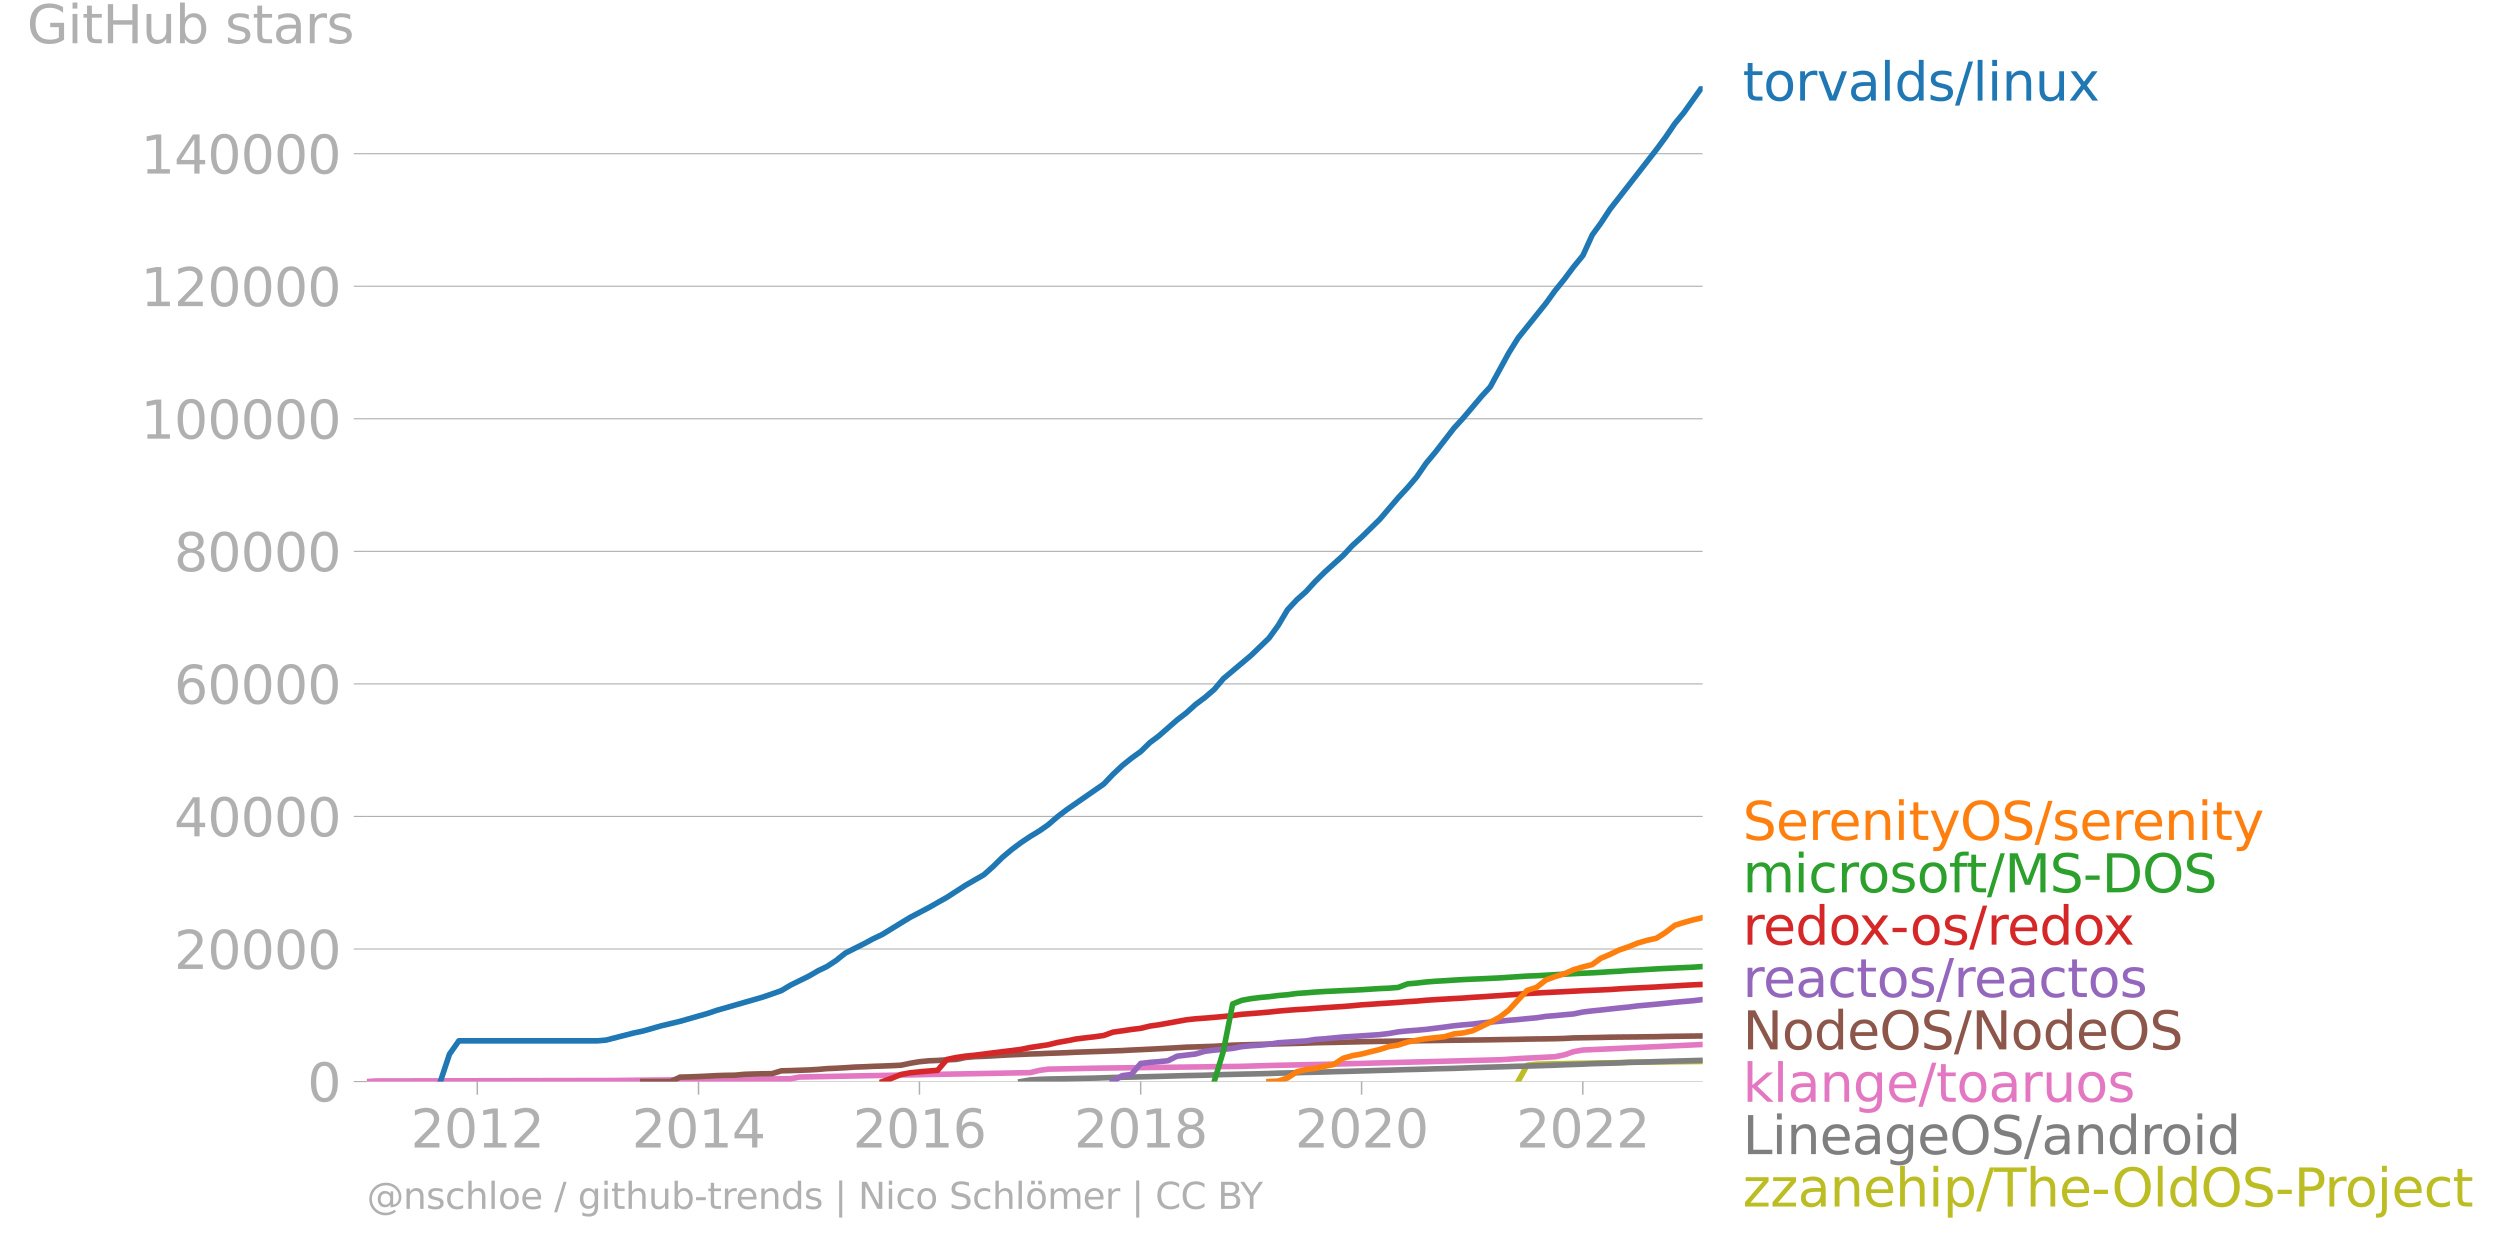 <svg xmlns="http://www.w3.org/2000/svg" xmlns:xlink="http://www.w3.org/1999/xlink" width="891.145" height="443.567" viewBox="0 0 668.359 332.675"><defs><style>*{stroke-linejoin:round;stroke-linecap:butt}</style></defs><g id="figure_1"><path id="patch_1" d="M0 332.675h668.359V0H0v332.675z" style="fill:none"/><g id="axes_1"><path id="patch_2" d="M98.073 289.148h357.12V23.036H98.073v266.112z" style="fill:none"/><g id="matplotlib.axis_1"><g id="xtick_1"><g id="line2d_1"><defs><path id="me11d223433" d="M0 0v3.5" style="stroke:#b0b0b0;stroke-width:.4"/></defs><use xlink:href="#me11d223433" x="127.604" y="289.148" style="fill:#b0b0b0;stroke:#b0b0b0;stroke-width:.4"/></g><g id="text_1" style="fill:#b0b0b0" transform="matrix(.14 0 0 -.14 109.789 306.786)"><defs><path id="DejaVuSans-32" d="M1228 531h2203V0H469v531q359 372 979 998 621 627 780 809 303 340 423 576 121 236 121 464 0 372-261 606-261 235-680 235-297 0-627-103-329-103-704-313v638q381 153 712 231 332 78 607 78 725 0 1156-363 431-362 431-968 0-288-108-546-107-257-392-607-78-91-497-524-418-433-1181-1211z" transform="scale(.016)"/><path id="DejaVuSans-30" d="M2034 4250q-487 0-733-480-245-479-245-1442 0-959 245-1439 246-480 733-480 491 0 736 480 246 480 246 1439 0 963-246 1442-245 480-736 480zm0 500q785 0 1199-621 414-620 414-1801 0-1178-414-1799Q2819-91 2034-91q-784 0-1198 620-414 621-414 1799 0 1181 414 1801 414 621 1198 621z" transform="scale(.016)"/><path id="DejaVuSans-31" d="M794 531h1031v3560L703 3866v575l1116 225h631V531h1031V0H794v531z" transform="scale(.016)"/></defs><use xlink:href="#DejaVuSans-32"/><use xlink:href="#DejaVuSans-30" x="63.623"/><use xlink:href="#DejaVuSans-31" x="127.246"/><use xlink:href="#DejaVuSans-32" x="190.869"/></g></g><g id="xtick_2"><use xlink:href="#me11d223433" id="line2d_2" x="186.746" y="289.148" style="fill:#b0b0b0;stroke:#b0b0b0;stroke-width:.4"/><g id="text_2" style="fill:#b0b0b0" transform="matrix(.14 0 0 -.14 168.931 306.786)"><defs><path id="DejaVuSans-34" d="M2419 4116 825 1625h1594v2491zm-166 550h794V1625h666v-525h-666V0h-628v1100H313v609l1940 2957z" transform="scale(.016)"/></defs><use xlink:href="#DejaVuSans-32"/><use xlink:href="#DejaVuSans-30" x="63.623"/><use xlink:href="#DejaVuSans-31" x="127.246"/><use xlink:href="#DejaVuSans-34" x="190.869"/></g></g><g id="xtick_3"><use xlink:href="#me11d223433" id="line2d_3" x="245.808" y="289.148" style="fill:#b0b0b0;stroke:#b0b0b0;stroke-width:.4"/><g id="text_3" style="fill:#b0b0b0" transform="matrix(.14 0 0 -.14 227.993 306.786)"><defs><path id="DejaVuSans-36" d="M2113 2584q-425 0-674-291-248-290-248-796 0-503 248-796 249-292 674-292t673 292q248 293 248 796 0 506-248 796-248 291-673 291zm1253 1979v-575q-238 112-480 171-242 60-480 60-625 0-955-422-329-422-376-1275 184 272 462 417 279 145 613 145 703 0 1111-427 408-426 408-1160 0-719-425-1154Q2819-91 2113-91q-810 0-1238 620-428 621-428 1799 0 1106 525 1764t1409 658q238 0 480-47t505-140z" transform="scale(.016)"/></defs><use xlink:href="#DejaVuSans-32"/><use xlink:href="#DejaVuSans-30" x="63.623"/><use xlink:href="#DejaVuSans-31" x="127.246"/><use xlink:href="#DejaVuSans-36" x="190.869"/></g></g><g id="xtick_4"><use xlink:href="#me11d223433" id="line2d_4" x="304.95" y="289.148" style="fill:#b0b0b0;stroke:#b0b0b0;stroke-width:.4"/><g id="text_4" style="fill:#b0b0b0" transform="matrix(.14 0 0 -.14 287.135 306.786)"><defs><path id="DejaVuSans-38" d="M2034 2216q-450 0-708-241-257-241-257-662 0-422 257-663 258-241 708-241t709 242q260 243 260 662 0 421-258 662-257 241-711 241zm-631 268q-406 100-633 378-226 279-226 679 0 559 398 884 399 325 1092 325 697 0 1094-325t397-884q0-400-227-679-226-278-629-378 456-106 710-416 255-309 255-755 0-679-414-1042Q2806-91 2034-91q-771 0-1186 362-414 363-414 1042 0 446 256 755 257 310 713 416zm-231 997q0-362 226-565 227-203 636-203 407 0 636 203 230 203 230 565 0 363-230 566-229 203-636 203-409 0-636-203-226-203-226-566z" transform="scale(.016)"/></defs><use xlink:href="#DejaVuSans-32"/><use xlink:href="#DejaVuSans-30" x="63.623"/><use xlink:href="#DejaVuSans-31" x="127.246"/><use xlink:href="#DejaVuSans-38" x="190.869"/></g></g><g id="xtick_5"><use xlink:href="#me11d223433" id="line2d_5" x="364.012" y="289.148" style="fill:#b0b0b0;stroke:#b0b0b0;stroke-width:.4"/><g id="text_5" style="fill:#b0b0b0" transform="matrix(.14 0 0 -.14 346.197 306.786)"><use xlink:href="#DejaVuSans-32"/><use xlink:href="#DejaVuSans-30" x="63.623"/><use xlink:href="#DejaVuSans-32" x="127.246"/><use xlink:href="#DejaVuSans-30" x="190.869"/></g></g><g id="xtick_6"><use xlink:href="#me11d223433" id="line2d_6" x="423.154" y="289.148" style="fill:#b0b0b0;stroke:#b0b0b0;stroke-width:.4"/><g id="text_6" style="fill:#b0b0b0" transform="matrix(.14 0 0 -.14 405.34 306.786)"><use xlink:href="#DejaVuSans-32"/><use xlink:href="#DejaVuSans-30" x="63.623"/><use xlink:href="#DejaVuSans-32" x="127.246"/><use xlink:href="#DejaVuSans-32" x="190.869"/></g></g></g><g id="matplotlib.axis_2"><g id="ytick_1"><path id="line2d_7" d="M98.073 289.148h357.12" clip-path="url(#p639dc8d93c)" style="fill:none;stroke:#b0b0b0;stroke-width:.3;stroke-linecap:square"/><g id="line2d_8"><defs><path id="m39afc1c823" d="M0 0h-3.5" style="stroke:#b0b0b0;stroke-width:.3"/></defs><use xlink:href="#m39afc1c823" x="98.073" y="289.148" style="fill:#b0b0b0;stroke:#b0b0b0;stroke-width:.3"/></g><use xlink:href="#DejaVuSans-30" id="text_7" style="fill:#b0b0b0" transform="matrix(.14 0 0 -.14 82.166 294.467)"/></g><g id="ytick_2"><path id="line2d_9" d="M98.073 253.71h357.12" clip-path="url(#p639dc8d93c)" style="fill:none;stroke:#b0b0b0;stroke-width:.3;stroke-linecap:square"/><use xlink:href="#m39afc1c823" id="line2d_10" x="98.073" y="253.71" style="fill:#b0b0b0;stroke:#b0b0b0;stroke-width:.3"/><g id="text_8" style="fill:#b0b0b0" transform="matrix(.14 0 0 -.14 46.536 259.03)"><use xlink:href="#DejaVuSans-32"/><use xlink:href="#DejaVuSans-30" x="63.623"/><use xlink:href="#DejaVuSans-30" x="127.246"/><use xlink:href="#DejaVuSans-30" x="190.869"/><use xlink:href="#DejaVuSans-30" x="254.492"/></g></g><g id="ytick_3"><path id="line2d_11" d="M98.073 218.273h357.12" clip-path="url(#p639dc8d93c)" style="fill:none;stroke:#b0b0b0;stroke-width:.3;stroke-linecap:square"/><use xlink:href="#m39afc1c823" id="line2d_12" x="98.073" y="218.273" style="fill:#b0b0b0;stroke:#b0b0b0;stroke-width:.3"/><g id="text_9" style="fill:#b0b0b0" transform="matrix(.14 0 0 -.14 46.536 223.592)"><use xlink:href="#DejaVuSans-34"/><use xlink:href="#DejaVuSans-30" x="63.623"/><use xlink:href="#DejaVuSans-30" x="127.246"/><use xlink:href="#DejaVuSans-30" x="190.869"/><use xlink:href="#DejaVuSans-30" x="254.492"/></g></g><g id="ytick_4"><path id="line2d_13" d="M98.073 182.836h357.12" clip-path="url(#p639dc8d93c)" style="fill:none;stroke:#b0b0b0;stroke-width:.3;stroke-linecap:square"/><use xlink:href="#m39afc1c823" id="line2d_14" x="98.073" y="182.836" style="fill:#b0b0b0;stroke:#b0b0b0;stroke-width:.3"/><g id="text_10" style="fill:#b0b0b0" transform="matrix(.14 0 0 -.14 46.536 188.154)"><use xlink:href="#DejaVuSans-36"/><use xlink:href="#DejaVuSans-30" x="63.623"/><use xlink:href="#DejaVuSans-30" x="127.246"/><use xlink:href="#DejaVuSans-30" x="190.869"/><use xlink:href="#DejaVuSans-30" x="254.492"/></g></g><g id="ytick_5"><path id="line2d_15" d="M98.073 147.398h357.12" clip-path="url(#p639dc8d93c)" style="fill:none;stroke:#b0b0b0;stroke-width:.3;stroke-linecap:square"/><use xlink:href="#m39afc1c823" id="line2d_16" x="98.073" y="147.398" style="fill:#b0b0b0;stroke:#b0b0b0;stroke-width:.3"/><g id="text_11" style="fill:#b0b0b0" transform="matrix(.14 0 0 -.14 46.536 152.717)"><use xlink:href="#DejaVuSans-38"/><use xlink:href="#DejaVuSans-30" x="63.623"/><use xlink:href="#DejaVuSans-30" x="127.246"/><use xlink:href="#DejaVuSans-30" x="190.869"/><use xlink:href="#DejaVuSans-30" x="254.492"/></g></g><g id="ytick_6"><path id="line2d_17" d="M98.073 111.96h357.12" clip-path="url(#p639dc8d93c)" style="fill:none;stroke:#b0b0b0;stroke-width:.3;stroke-linecap:square"/><use xlink:href="#m39afc1c823" id="line2d_18" x="98.073" y="111.961" style="fill:#b0b0b0;stroke:#b0b0b0;stroke-width:.3"/><g id="text_12" style="fill:#b0b0b0" transform="matrix(.14 0 0 -.14 37.628 117.28)"><use xlink:href="#DejaVuSans-31"/><use xlink:href="#DejaVuSans-30" x="63.623"/><use xlink:href="#DejaVuSans-30" x="127.246"/><use xlink:href="#DejaVuSans-30" x="190.869"/><use xlink:href="#DejaVuSans-30" x="254.492"/><use xlink:href="#DejaVuSans-30" x="318.115"/></g></g><g id="ytick_7"><path id="line2d_19" d="M98.073 76.523h357.12" clip-path="url(#p639dc8d93c)" style="fill:none;stroke:#b0b0b0;stroke-width:.3;stroke-linecap:square"/><use xlink:href="#m39afc1c823" id="line2d_20" x="98.073" y="76.523" style="fill:#b0b0b0;stroke:#b0b0b0;stroke-width:.3"/><g id="text_13" style="fill:#b0b0b0" transform="matrix(.14 0 0 -.14 37.628 81.842)"><use xlink:href="#DejaVuSans-31"/><use xlink:href="#DejaVuSans-32" x="63.623"/><use xlink:href="#DejaVuSans-30" x="127.246"/><use xlink:href="#DejaVuSans-30" x="190.869"/><use xlink:href="#DejaVuSans-30" x="254.492"/><use xlink:href="#DejaVuSans-30" x="318.115"/></g></g><g id="ytick_8"><path id="line2d_21" d="M98.073 41.086h357.12" clip-path="url(#p639dc8d93c)" style="fill:none;stroke:#b0b0b0;stroke-width:.3;stroke-linecap:square"/><use xlink:href="#m39afc1c823" id="line2d_22" x="98.073" y="41.086" style="fill:#b0b0b0;stroke:#b0b0b0;stroke-width:.3"/><g id="text_14" style="fill:#b0b0b0" transform="matrix(.14 0 0 -.14 37.628 46.405)"><use xlink:href="#DejaVuSans-31"/><use xlink:href="#DejaVuSans-34" x="63.623"/><use xlink:href="#DejaVuSans-30" x="127.246"/><use xlink:href="#DejaVuSans-30" x="190.869"/><use xlink:href="#DejaVuSans-30" x="254.492"/><use xlink:href="#DejaVuSans-30" x="318.115"/></g></g><g id="text_15" style="fill:#b0b0b0" transform="matrix(.14 0 0 -.14 7.2 11.563)"><defs><path id="DejaVuSans-47" d="M3809 666v1253H2778v519h1656V434q-365-259-806-392-440-133-940-133-1094 0-1712 639-617 640-617 1780 0 1144 617 1783 618 639 1712 639 456 0 867-113 411-112 758-331v-672q-350 297-744 447t-828 150q-857 0-1287-478-429-478-429-1425 0-944 429-1422 430-478 1287-478 334 0 596 58 263 58 472 180z" transform="scale(.016)"/><path id="DejaVuSans-69" d="M603 3500h575V0H603v3500zm0 1363h575v-729H603v729z" transform="scale(.016)"/><path id="DejaVuSans-74" d="M1172 4494v-994h1184v-447H1172V1153q0-428 117-550t477-122h590V0h-590q-666 0-919 248-253 249-253 905v1900H172v447h422v994h578z" transform="scale(.016)"/><path id="DejaVuSans-48" d="M628 4666h631V2753h2294v1913h631V0h-631v2222H1259V0H628v4666z" transform="scale(.016)"/><path id="DejaVuSans-75" d="M544 1381v2119h575V1403q0-497 193-746 194-248 582-248 465 0 735 297 271 297 271 810v1984h575V0h-575v538q-209-319-486-474-276-155-642-155-603 0-916 375-312 375-312 1097zm1447 2203z" transform="scale(.016)"/><path id="DejaVuSans-62" d="M3116 1747q0 634-261 995t-717 361q-457 0-718-361t-261-995q0-634 261-995t718-361q456 0 717 361t261 995zM1159 2969q182 312 458 463 277 152 661 152 638 0 1036-506 399-506 399-1331T3314 415Q2916-91 2278-91q-384 0-661 152-276 152-458 464V0H581v4863h578V2969z" transform="scale(.016)"/><path id="DejaVuSans-73" d="M2834 3397v-544q-243 125-506 187-262 63-544 63-428 0-642-131t-214-394q0-200 153-314t616-217l197-44q612-131 870-370t258-667q0-488-386-773Q2250-91 1575-91q-281 0-586 55T347 128v594q319-166 628-249 309-82 613-82 406 0 624 139 219 139 219 392 0 234-158 359-157 125-692 241l-200 47q-534 112-772 345-237 233-237 639 0 494 350 762 350 269 994 269 318 0 599-47 282-46 519-140z" transform="scale(.016)"/><path id="DejaVuSans-61" d="M2194 1759q-697 0-966-159t-269-544q0-306 202-486 202-179 548-179 479 0 768 339t289 901v128h-572zm1147 238V0h-575v531q-197-318-491-470T1556-91q-537 0-855 302-317 302-317 808 0 590 395 890 396 300 1180 300h807v57q0 397-261 614t-733 217q-300 0-585-72-284-72-546-216v532q315 122 612 182 297 61 578 61 760 0 1135-394 375-393 375-1193z" transform="scale(.016)"/><path id="DejaVuSans-72" d="M2631 2963q-97 56-211 82-114 27-251 27-488 0-749-317t-261-911V0H581v3500h578v-544q182 319 472 473 291 155 707 155 59 0 131-8 72-7 159-23l3-590z" transform="scale(.016)"/></defs><use xlink:href="#DejaVuSans-47"/><use xlink:href="#DejaVuSans-69" x="77.49"/><use xlink:href="#DejaVuSans-74" x="105.273"/><use xlink:href="#DejaVuSans-48" x="144.482"/><use xlink:href="#DejaVuSans-75" x="219.678"/><use xlink:href="#DejaVuSans-62" x="283.057"/><use xlink:href="#DejaVuSans-20" x="346.533"/><use xlink:href="#DejaVuSans-73" x="378.32"/><use xlink:href="#DejaVuSans-74" x="430.42"/><use xlink:href="#DejaVuSans-61" x="469.629"/><use xlink:href="#DejaVuSans-72" x="530.908"/><use xlink:href="#DejaVuSans-73" x="572.021"/></g></g><path id="line2d_23" d="m405.84 289.148 2.428-4.36 2.508-.279 2.508-.06 2.427-.064 2.508-.025 2.427-.065 2.508-.038 2.508-.044 2.266-.051 2.508-.029 2.427-.042 2.508-.094 2.427-.039 2.508-.025 2.508-.03 2.428-.02 2.508-.028 2.427-.026 2.508-.034 2.508-.021" clip-path="url(#p639dc8d93c)" style="fill:none;stroke:#bcbd22;stroke-width:1.5;stroke-linecap:square"/><path id="line2d_24" d="m272.911 289.148 2.509-.43 2.508-.164 2.265-.081 2.508-.041 2.427-.048 2.508-.057 2.428-.047 2.508-.05 2.508-.089 2.427-.08 2.508-.061 2.427-.048 2.508-.06 2.508-.062 2.266-.064 2.508-.07 2.427-.076 2.508-.067 2.427-.046 2.508-.053 2.509-.09 2.427-.085 2.508-.055 2.427-.062 2.508-.048 2.508-.057 2.266-.064 2.508-.092 2.427-.055 2.508-.062 2.427-.076 2.508-.057 2.508-.062 2.427-.078 2.509-.063 2.427-.066 2.508-.074 2.508-.066 2.346-.074 2.508-.062 2.427-.084 2.509-.076 2.427-.057 2.508-.069 2.508-.085 2.427-.056 2.508-.06 2.427-.086 2.509-.099 2.508-.076 2.265-.07 2.508-.068 2.427-.075 2.508-.09 2.428-.05 2.508-.069 2.508-.081 2.427-.085 2.508-.105 2.427-.087 2.508-.09 2.508-.114 2.266-.067 2.508-.07 2.427-.095 2.508-.113 2.427-.053 2.508-.068 2.508-.097 2.428-.064 2.508-.08 2.427-.056 2.508-.071 2.508-.067" clip-path="url(#p639dc8d93c)" style="fill:none;stroke:#7f7f7f;stroke-width:1.5;stroke-linecap:square"/><path id="line2d_25" d="m98.073 289.148 2.508-.156 63.916-.13 27.023-.285 19.822-.188 2.427-.453 36.893-.72 17.314-.313 7.444-.145 2.508-.603 2.265-.32 12.379-.26 39.401-.495 7.282-.229 17.313-.37 44.337-1.16 4.935-.314 9.87-.497 2.509-.51 2.427-.834 2.508-.447 32.04-1.487h0" clip-path="url(#p639dc8d93c)" style="fill:none;stroke:#e377c2;stroke-width:1.5;stroke-linecap:square"/><g id="text_16" style="fill:#1f77b4" transform="matrix(.14 0 0 -.14 465.907 26.899)"><defs><path id="DejaVuSans-6f" d="M1959 3097q-462 0-731-361t-269-989q0-628 267-989 268-361 733-361 460 0 728 362 269 363 269 988 0 622-269 986-268 364-728 364zm0 487q750 0 1178-488 429-487 429-1349 0-859-429-1349Q2709-91 1959-91q-753 0-1180 489-426 490-426 1349 0 862 426 1349 427 488 1180 488z" transform="scale(.016)"/><path id="DejaVuSans-76" d="M191 3500h609L1894 563l1094 2937h609L2284 0h-781L191 3500z" transform="scale(.016)"/><path id="DejaVuSans-6c" d="M603 4863h575V0H603v4863z" transform="scale(.016)"/><path id="DejaVuSans-64" d="M2906 2969v1894h575V0h-575v525q-181-312-458-464-276-152-664-152-634 0-1033 506-398 507-398 1332t398 1331q399 506 1033 506 388 0 664-152 277-151 458-463zM947 1747q0-634 261-995t717-361q456 0 718 361 263 361 263 995t-263 995q-262 361-718 361t-717-361q-261-361-261-995z" transform="scale(.016)"/><path id="DejaVuSans-2f" d="M1625 4666h531L531-594H0l1625 5260z" transform="scale(.016)"/><path id="DejaVuSans-6e" d="M3513 2113V0h-575v2094q0 497-194 743-194 247-581 247-466 0-735-297-269-296-269-809V0H581v3500h578v-544q207 316 486 472 280 156 646 156 603 0 912-373 310-373 310-1098z" transform="scale(.016)"/><path id="DejaVuSans-78" d="M3513 3500 2247 1797 3578 0h-678L1881 1375 863 0H184l1360 1831L300 3500h678l928-1247 928 1247h679z" transform="scale(.016)"/></defs><use xlink:href="#DejaVuSans-74"/><use xlink:href="#DejaVuSans-6f" x="39.209"/><use xlink:href="#DejaVuSans-72" x="100.391"/><use xlink:href="#DejaVuSans-76" x="141.504"/><use xlink:href="#DejaVuSans-61" x="200.684"/><use xlink:href="#DejaVuSans-6c" x="261.963"/><use xlink:href="#DejaVuSans-64" x="289.746"/><use xlink:href="#DejaVuSans-73" x="353.223"/><use xlink:href="#DejaVuSans-2f" x="405.322"/><use xlink:href="#DejaVuSans-6c" x="439.014"/><use xlink:href="#DejaVuSans-69" x="466.797"/><use xlink:href="#DejaVuSans-6e" x="494.58"/><use xlink:href="#DejaVuSans-75" x="557.959"/><use xlink:href="#DejaVuSans-78" x="621.338"/></g><g id="text_17" style="fill:#ff7f0e" transform="matrix(.14 0 0 -.14 465.907 224.558)"><defs><path id="DejaVuSans-53" d="M3425 4513v-616q-359 172-678 256-319 85-616 85-515 0-795-200t-280-569q0-310 186-468 186-157 705-254l381-78q706-135 1042-474t336-907q0-679-455-1029Q2797-91 1919-91q-331 0-705 75-373 75-773 222v650q384-215 753-325 369-109 725-109 540 0 834 212 294 213 294 607 0 343-211 537t-692 291l-385 75q-706 140-1022 440-315 300-315 835 0 619 436 975t1201 356q329 0 669-60 341-59 697-177z" transform="scale(.016)"/><path id="DejaVuSans-65" d="M3597 1894v-281H953q38-594 358-905t892-311q331 0 642 81t618 244V178Q3153 47 2828-22t-659-69q-838 0-1327 487-489 488-489 1320 0 859 464 1363 464 505 1252 505 706 0 1117-455 411-454 411-1235zm-575 169q-6 471-264 752-258 282-683 282-481 0-770-272t-333-766l2050 4z" transform="scale(.016)"/><path id="DejaVuSans-79" d="M2059-325q-243-625-475-815-231-191-618-191H506v481h338q237 0 368 113 132 112 291 531l103 262L191 3500h609L1894 763l1094 2737h609L2059-325z" transform="scale(.016)"/><path id="DejaVuSans-4f" d="M2522 4238q-688 0-1093-513-404-512-404-1397 0-881 404-1394 405-512 1093-512 687 0 1089 512 402 513 402 1394 0 885-402 1397-402 513-1089 513zm0 512q981 0 1568-658 588-658 588-1764 0-1103-588-1761Q3503-91 2522-91q-984 0-1574 656-589 657-589 1763t589 1764q590 658 1574 658z" transform="scale(.016)"/></defs><use xlink:href="#DejaVuSans-53"/><use xlink:href="#DejaVuSans-65" x="63.477"/><use xlink:href="#DejaVuSans-72" x="125"/><use xlink:href="#DejaVuSans-65" x="163.863"/><use xlink:href="#DejaVuSans-6e" x="225.387"/><use xlink:href="#DejaVuSans-69" x="288.766"/><use xlink:href="#DejaVuSans-74" x="316.549"/><use xlink:href="#DejaVuSans-79" x="355.758"/><use xlink:href="#DejaVuSans-4f" x="414.938"/><use xlink:href="#DejaVuSans-53" x="493.648"/><use xlink:href="#DejaVuSans-2f" x="557.125"/><use xlink:href="#DejaVuSans-73" x="590.816"/><use xlink:href="#DejaVuSans-65" x="642.916"/><use xlink:href="#DejaVuSans-72" x="704.439"/><use xlink:href="#DejaVuSans-65" x="743.303"/><use xlink:href="#DejaVuSans-6e" x="804.826"/><use xlink:href="#DejaVuSans-69" x="868.205"/><use xlink:href="#DejaVuSans-74" x="895.988"/><use xlink:href="#DejaVuSans-79" x="935.197"/></g><g id="text_18" style="fill:#2ca02c" transform="matrix(.14 0 0 -.14 465.907 238.558)"><defs><path id="DejaVuSans-6d" d="M3328 2828q216 388 516 572t706 184q547 0 844-383 297-382 297-1088V0h-578v2094q0 503-179 746-178 244-543 244-447 0-707-297-259-296-259-809V0h-578v2094q0 506-178 748t-550 242q-441 0-701-298-259-298-259-808V0H581v3500h578v-544q197 322 472 475t653 153q382 0 649-194 267-193 395-562z" transform="scale(.016)"/><path id="DejaVuSans-63" d="M3122 3366v-538q-244 135-489 202t-495 67q-560 0-870-355-309-354-309-995t309-996q310-354 870-354 250 0 495 67t489 202V134Q2881 22 2623-34q-257-57-548-57-791 0-1257 497-465 497-465 1341 0 856 470 1346 471 491 1290 491 265 0 518-55 253-54 491-163z" transform="scale(.016)"/><path id="DejaVuSans-66" d="M2375 4863v-479h-550q-309 0-430-125-120-125-120-450v-309h947v-447h-947V0H697v3053H147v447h550v244q0 584 272 851 272 268 862 268h544z" transform="scale(.016)"/><path id="DejaVuSans-4d" d="M628 4666h941l1190-3175 1197 3175h941V0h-616v4097L3078 897h-634L1241 4097V0H628v4666z" transform="scale(.016)"/><path id="DejaVuSans-2d" d="M313 2009h1684v-512H313v512z" transform="scale(.016)"/><path id="DejaVuSans-44" d="M1259 4147V519h763q966 0 1414 437 448 438 448 1382 0 937-448 1373t-1414 436h-763zm-631 519h1297q1356 0 1990-564 635-564 635-1764 0-1207-638-1773Q3275 0 1925 0H628v4666z" transform="scale(.016)"/></defs><use xlink:href="#DejaVuSans-6d"/><use xlink:href="#DejaVuSans-69" x="97.412"/><use xlink:href="#DejaVuSans-63" x="125.195"/><use xlink:href="#DejaVuSans-72" x="180.176"/><use xlink:href="#DejaVuSans-6f" x="219.039"/><use xlink:href="#DejaVuSans-73" x="280.221"/><use xlink:href="#DejaVuSans-6f" x="332.32"/><use xlink:href="#DejaVuSans-66" x="393.502"/><use xlink:href="#DejaVuSans-74" x="426.957"/><use xlink:href="#DejaVuSans-2f" x="466.166"/><use xlink:href="#DejaVuSans-4d" x="499.857"/><use xlink:href="#DejaVuSans-53" x="586.137"/><use xlink:href="#DejaVuSans-2d" x="649.613"/><use xlink:href="#DejaVuSans-44" x="685.697"/><use xlink:href="#DejaVuSans-4f" x="762.699"/><use xlink:href="#DejaVuSans-53" x="841.41"/></g><g id="text_19" style="fill:#d62728" transform="matrix(.14 0 0 -.14 465.907 252.558)"><use xlink:href="#DejaVuSans-72"/><use xlink:href="#DejaVuSans-65" x="38.863"/><use xlink:href="#DejaVuSans-64" x="100.387"/><use xlink:href="#DejaVuSans-6f" x="163.863"/><use xlink:href="#DejaVuSans-78" x="221.92"/><use xlink:href="#DejaVuSans-2d" x="281.1"/><use xlink:href="#DejaVuSans-6f" x="319.059"/><use xlink:href="#DejaVuSans-73" x="380.24"/><use xlink:href="#DejaVuSans-2f" x="432.34"/><use xlink:href="#DejaVuSans-72" x="466.031"/><use xlink:href="#DejaVuSans-65" x="504.895"/><use xlink:href="#DejaVuSans-64" x="566.418"/><use xlink:href="#DejaVuSans-6f" x="629.895"/><use xlink:href="#DejaVuSans-78" x="687.951"/></g><g id="text_20" style="fill:#9467bd" transform="matrix(.14 0 0 -.14 465.907 266.558)"><use xlink:href="#DejaVuSans-72"/><use xlink:href="#DejaVuSans-65" x="38.863"/><use xlink:href="#DejaVuSans-61" x="100.387"/><use xlink:href="#DejaVuSans-63" x="161.666"/><use xlink:href="#DejaVuSans-74" x="216.646"/><use xlink:href="#DejaVuSans-6f" x="255.855"/><use xlink:href="#DejaVuSans-73" x="317.037"/><use xlink:href="#DejaVuSans-2f" x="369.137"/><use xlink:href="#DejaVuSans-72" x="402.828"/><use xlink:href="#DejaVuSans-65" x="441.691"/><use xlink:href="#DejaVuSans-61" x="503.215"/><use xlink:href="#DejaVuSans-63" x="564.494"/><use xlink:href="#DejaVuSans-74" x="619.475"/><use xlink:href="#DejaVuSans-6f" x="658.684"/><use xlink:href="#DejaVuSans-73" x="719.865"/></g><g id="text_21" style="fill:#8c564b" transform="matrix(.14 0 0 -.14 465.907 280.558)"><defs><path id="DejaVuSans-4e" d="M628 4666h850L3547 763v3903h612V0h-850L1241 3903V0H628v4666z" transform="scale(.016)"/></defs><use xlink:href="#DejaVuSans-4e"/><use xlink:href="#DejaVuSans-6f" x="74.805"/><use xlink:href="#DejaVuSans-64" x="135.986"/><use xlink:href="#DejaVuSans-65" x="199.463"/><use xlink:href="#DejaVuSans-4f" x="260.986"/><use xlink:href="#DejaVuSans-53" x="339.697"/><use xlink:href="#DejaVuSans-2f" x="403.174"/><use xlink:href="#DejaVuSans-4e" x="436.865"/><use xlink:href="#DejaVuSans-6f" x="511.67"/><use xlink:href="#DejaVuSans-64" x="572.852"/><use xlink:href="#DejaVuSans-65" x="636.328"/><use xlink:href="#DejaVuSans-4f" x="697.852"/><use xlink:href="#DejaVuSans-53" x="776.563"/></g><g id="text_22" style="fill:#e377c2" transform="matrix(.14 0 0 -.14 465.907 294.558)"><defs><path id="DejaVuSans-6b" d="M581 4863h578V1991l1716 1509h734L1753 1863 3688 0h-750L1159 1709V0H581v4863z" transform="scale(.016)"/><path id="DejaVuSans-67" d="M2906 1791q0 625-258 968-257 344-723 344-462 0-720-344-258-343-258-968 0-622 258-966t720-344q466 0 723 344 258 344 258 966zm575-1357q0-893-397-1329-396-436-1215-436-303 0-572 45t-522 139v559q253-137 500-202 247-66 503-66 566 0 847 295t281 892v285q-178-310-456-463T1784 0Q1141 0 747 490 353 981 353 1791q0 812 394 1302 394 491 1037 491 388 0 666-153t456-462v531h575V434z" transform="scale(.016)"/></defs><use xlink:href="#DejaVuSans-6b"/><use xlink:href="#DejaVuSans-6c" x="57.91"/><use xlink:href="#DejaVuSans-61" x="85.693"/><use xlink:href="#DejaVuSans-6e" x="146.973"/><use xlink:href="#DejaVuSans-67" x="210.352"/><use xlink:href="#DejaVuSans-65" x="273.828"/><use xlink:href="#DejaVuSans-2f" x="335.352"/><use xlink:href="#DejaVuSans-74" x="369.043"/><use xlink:href="#DejaVuSans-6f" x="408.252"/><use xlink:href="#DejaVuSans-61" x="469.434"/><use xlink:href="#DejaVuSans-72" x="530.713"/><use xlink:href="#DejaVuSans-75" x="571.826"/><use xlink:href="#DejaVuSans-6f" x="635.205"/><use xlink:href="#DejaVuSans-73" x="696.387"/></g><g id="text_23" style="fill:#7f7f7f" transform="matrix(.14 0 0 -.14 465.907 308.558)"><defs><path id="DejaVuSans-4c" d="M628 4666h631V531h2272V0H628v4666z" transform="scale(.016)"/></defs><use xlink:href="#DejaVuSans-4c"/><use xlink:href="#DejaVuSans-69" x="55.713"/><use xlink:href="#DejaVuSans-6e" x="83.496"/><use xlink:href="#DejaVuSans-65" x="146.875"/><use xlink:href="#DejaVuSans-61" x="208.398"/><use xlink:href="#DejaVuSans-67" x="269.678"/><use xlink:href="#DejaVuSans-65" x="333.154"/><use xlink:href="#DejaVuSans-4f" x="394.678"/><use xlink:href="#DejaVuSans-53" x="473.389"/><use xlink:href="#DejaVuSans-2f" x="536.865"/><use xlink:href="#DejaVuSans-61" x="570.557"/><use xlink:href="#DejaVuSans-6e" x="631.836"/><use xlink:href="#DejaVuSans-64" x="695.215"/><use xlink:href="#DejaVuSans-72" x="758.691"/><use xlink:href="#DejaVuSans-6f" x="797.555"/><use xlink:href="#DejaVuSans-69" x="858.736"/><use xlink:href="#DejaVuSans-64" x="886.52"/></g><g id="text_24" style="fill:#bcbd22" transform="matrix(.14 0 0 -.14 465.907 322.558)"><defs><path id="DejaVuSans-7a" d="M353 3500h2731v-525L922 459h2162V0H275v525l2163 2516H353v459z" transform="scale(.016)"/><path id="DejaVuSans-68" d="M3513 2113V0h-575v2094q0 497-194 743-194 247-581 247-466 0-735-297-269-296-269-809V0H581v4863h578V2956q207 316 486 472 280 156 646 156 603 0 912-373 310-373 310-1098z" transform="scale(.016)"/><path id="DejaVuSans-70" d="M1159 525v-1856H581v4831h578v-531q182 312 458 463 277 152 661 152 638 0 1036-506 399-506 399-1331T3314 415Q2916-91 2278-91q-384 0-661 152-276 152-458 464zm1957 1222q0 634-261 995t-717 361q-457 0-718-361t-261-995q0-634 261-995t718-361q456 0 717 361t261 995z" transform="scale(.016)"/><path id="DejaVuSans-54" d="M-19 4666h3947v-532H2272V0h-634v4134H-19v532z" transform="scale(.016)"/><path id="DejaVuSans-50" d="M1259 4147V2394h794q441 0 681 228 241 228 241 650 0 419-241 647-240 228-681 228h-794zm-631 519h1425q785 0 1186-355 402-355 402-1039 0-691-402-1044-401-353-1186-353h-794V0H628v4666z" transform="scale(.016)"/><path id="DejaVuSans-6a" d="M603 3500h575V-63q0-668-255-968-254-300-820-300h-219v487H38q328 0 446 152Q603-541 603-63v3563zm0 1363h575v-729H603v729z" transform="scale(.016)"/></defs><use xlink:href="#DejaVuSans-7a"/><use xlink:href="#DejaVuSans-7a" x="52.49"/><use xlink:href="#DejaVuSans-61" x="104.98"/><use xlink:href="#DejaVuSans-6e" x="166.26"/><use xlink:href="#DejaVuSans-65" x="229.639"/><use xlink:href="#DejaVuSans-68" x="291.162"/><use xlink:href="#DejaVuSans-69" x="354.541"/><use xlink:href="#DejaVuSans-70" x="382.324"/><use xlink:href="#DejaVuSans-2f" x="445.801"/><use xlink:href="#DejaVuSans-54" x="479.492"/><use xlink:href="#DejaVuSans-68" x="540.576"/><use xlink:href="#DejaVuSans-65" x="603.955"/><use xlink:href="#DejaVuSans-2d" x="665.479"/><use xlink:href="#DejaVuSans-4f" x="704.313"/><use xlink:href="#DejaVuSans-6c" x="783.023"/><use xlink:href="#DejaVuSans-64" x="810.807"/><use xlink:href="#DejaVuSans-4f" x="874.283"/><use xlink:href="#DejaVuSans-53" x="952.994"/><use xlink:href="#DejaVuSans-2d" x="1016.471"/><use xlink:href="#DejaVuSans-50" x="1052.555"/><use xlink:href="#DejaVuSans-72" x="1111.107"/><use xlink:href="#DejaVuSans-6f" x="1149.971"/><use xlink:href="#DejaVuSans-6a" x="1211.152"/><use xlink:href="#DejaVuSans-65" x="1238.936"/><use xlink:href="#DejaVuSans-63" x="1300.459"/><use xlink:href="#DejaVuSans-74" x="1355.439"/></g><g id="text_25" style="fill:#b0b0b0" transform="matrix(.097 0 0 -.097 98.073 323.184)"><defs><path id="DejaVuSans-40" d="M2381 1678q0-447 222-702 222-254 610-254 384 0 604 256 221 256 221 700 0 438-225 695-225 258-607 258-378 0-602-256-223-256-223-697zm1703-934q-187-241-429-355t-564-114q-538 0-874 389t-336 1014q0 625 337 1015 338 391 873 391 322 0 565-117 244-117 428-354v409h447V722q457 69 714 417 258 349 258 902 0 334-99 628-98 294-298 544-325 409-792 626t-1017 217q-384 0-738-102-353-101-653-301-490-319-767-836-276-517-276-1120 0-497 179-932 180-434 521-765 328-325 759-495 431-171 922-171 403 0 792 136t714 389l281-347q-390-303-851-464t-936-161q-578 0-1091 205-512 205-912 595Q841 78 631 592q-209 514-209 1105 0 569 212 1084 213 516 607 907 403 396 931 607t1119 211q662 0 1229-272 568-271 952-771 234-307 357-666 124-359 124-744 0-822-497-1297T4084 263v481z" transform="scale(.016)"/><path id="DejaVuSans-7c" d="M1344 4891v-6400H813v6400h531z" transform="scale(.016)"/><path id="DejaVuSans-f6" d="M1959 3097q-462 0-731-361t-269-989q0-628 267-989 268-361 733-361 460 0 728 362 269 363 269 988 0 622-269 986-268 364-728 364zm0 487q750 0 1178-488 429-487 429-1349 0-859-429-1349Q2709-91 1959-91q-753 0-1180 489-426 490-426 1349 0 862 426 1349 427 488 1180 488zm295 1266h634v-631h-634v631zm-1222 0h634v-631h-634v631z" transform="scale(.016)"/><path id="DejaVuSans-43" d="M4122 4306v-665q-319 297-680 443-361 147-767 147-800 0-1225-489t-425-1414q0-922 425-1411t1225-489q406 0 767 147t680 444V359q-331-225-702-338-370-112-782-112-1060 0-1670 648-609 649-609 1771 0 1125 609 1773 610 649 1670 649 418 0 788-111 371-111 696-333z" transform="scale(.016)"/><path id="DejaVuSans-42" d="M1259 2228V519h1013q509 0 754 211 246 211 246 645 0 438-246 645-245 208-754 208H1259zm0 1919V2741h935q462 0 688 173 227 174 227 530 0 353-227 528-226 175-688 175h-935zm-631 519h1613q722 0 1112-300 391-300 391-853 0-429-200-682t-588-315q466-100 724-418 258-317 258-792 0-625-425-966Q3088 0 2303 0H628v4666z" transform="scale(.016)"/><path id="DejaVuSans-59" d="M-13 4666h679l1293-1919 1285 1919h678L2272 2222V0h-634v2222L-13 4666z" transform="scale(.016)"/></defs><use xlink:href="#DejaVuSans-40"/><use xlink:href="#DejaVuSans-6e" x="100"/><use xlink:href="#DejaVuSans-73" x="163.379"/><use xlink:href="#DejaVuSans-63" x="215.479"/><use xlink:href="#DejaVuSans-68" x="270.459"/><use xlink:href="#DejaVuSans-6c" x="333.838"/><use xlink:href="#DejaVuSans-6f" x="361.621"/><use xlink:href="#DejaVuSans-65" x="422.803"/><use xlink:href="#DejaVuSans-20" x="484.326"/><use xlink:href="#DejaVuSans-2f" x="516.113"/><use xlink:href="#DejaVuSans-20" x="549.805"/><use xlink:href="#DejaVuSans-67" x="581.592"/><use xlink:href="#DejaVuSans-69" x="645.068"/><use xlink:href="#DejaVuSans-74" x="672.852"/><use xlink:href="#DejaVuSans-68" x="712.061"/><use xlink:href="#DejaVuSans-75" x="775.439"/><use xlink:href="#DejaVuSans-62" x="838.818"/><use xlink:href="#DejaVuSans-2d" x="902.295"/><use xlink:href="#DejaVuSans-74" x="938.379"/><use xlink:href="#DejaVuSans-72" x="977.588"/><use xlink:href="#DejaVuSans-65" x="1016.451"/><use xlink:href="#DejaVuSans-6e" x="1077.975"/><use xlink:href="#DejaVuSans-64" x="1141.354"/><use xlink:href="#DejaVuSans-73" x="1204.83"/><use xlink:href="#DejaVuSans-20" x="1256.93"/><use xlink:href="#DejaVuSans-7c" x="1288.717"/><use xlink:href="#DejaVuSans-20" x="1322.408"/><use xlink:href="#DejaVuSans-4e" x="1354.195"/><use xlink:href="#DejaVuSans-69" x="1429"/><use xlink:href="#DejaVuSans-63" x="1456.783"/><use xlink:href="#DejaVuSans-6f" x="1511.764"/><use xlink:href="#DejaVuSans-20" x="1572.945"/><use xlink:href="#DejaVuSans-53" x="1604.732"/><use xlink:href="#DejaVuSans-63" x="1668.209"/><use xlink:href="#DejaVuSans-68" x="1723.189"/><use xlink:href="#DejaVuSans-6c" x="1786.568"/><use xlink:href="#DejaVuSans-f6" x="1814.352"/><use xlink:href="#DejaVuSans-6d" x="1875.533"/><use xlink:href="#DejaVuSans-65" x="1972.945"/><use xlink:href="#DejaVuSans-72" x="2034.469"/><use xlink:href="#DejaVuSans-20" x="2075.582"/><use xlink:href="#DejaVuSans-7c" x="2107.369"/><use xlink:href="#DejaVuSans-20" x="2141.061"/><use xlink:href="#DejaVuSans-43" x="2172.848"/><use xlink:href="#DejaVuSans-43" x="2242.672"/><use xlink:href="#DejaVuSans-20" x="2312.496"/><use xlink:href="#DejaVuSans-42" x="2344.283"/><use xlink:href="#DejaVuSans-59" x="2407.387"/></g><path id="line2d_26" d="m171.86 289.148 2.508-.007H179.303l2.508-1.179 2.427-.063 2.508-.096 2.508-.12 2.266-.121 2.508-.08 2.427-.032 2.508-.237 2.427-.082 2.508-.065 2.509-.03 2.427-.75 2.508-.07 2.427-.086 2.508-.088 2.508-.147 2.266-.2 2.508-.109 2.427-.136 2.508-.17 2.427-.082 2.508-.118 2.508-.082 2.427-.097 2.509-.12 2.427-.516 2.508-.422 2.508-.241 2.346-.096 2.508-.168 2.428-.106 2.508-.521 2.427-.215 2.508-.097 2.508-.131 2.427-.15 2.508-.123 2.427-.107 2.509-.108 2.508-.067 2.265-.113 2.508-.077 2.427-.09 2.508-.127 2.428-.082 2.508-.092 2.508-.082 2.427-.092 2.508-.092 2.427-.138 2.508-.112 2.508-.122 2.266-.115 2.508-.138 2.427-.131 2.508-.158 2.427-.066 2.508-.087 2.509-.078 2.427-.148 2.508-.156 2.427-.07 2.508-.07 2.508-.07 2.266-.07 2.508-.07 2.427-.06 2.508-.065 2.427-.073 2.508-.09 2.508-.064 2.427-.035 2.509-.066 2.427-.051 2.508-.068 2.508-.047 2.346-.047 2.508-.031 2.427-.047 2.509-.047 2.427-.029 2.508-.04 2.508-.032 2.427-.038 2.508-.039 2.427-.02 2.509-.034 2.508-.025 2.265-.04 2.508-.045 2.427-.04 2.508-.035 2.428-.064 2.508-.035 2.508-.028 2.427-.043 2.508-.07 2.427-.139 2.508-.04 2.508-.045 2.266-.046 2.508-.062 2.427-.036 2.508-.02 2.427-.024 2.508-.03 2.508-.027 2.428-.065 2.508-.039 2.427-.032 2.508-.03 2.508-.03" clip-path="url(#p639dc8d93c)" style="fill:none;stroke:#8c564b;stroke-width:1.5;stroke-linecap:square"/><path id="line2d_27" d="m297.507 289.148 2.508-1.59 2.427-.29 2.508-2.96 2.508-.292 2.266-.177 2.508-.257 2.427-1.206 2.508-.303 2.427-.286 2.508-.726 2.509-.319 2.427-.197 2.508-.265 2.427-.465 2.508-.248 2.508-.163 2.266-.223 2.508-.41 2.427-.159 2.508-.173 2.427-.15 2.508-.405 2.508-.172 2.427-.235 2.509-.236 2.427-.149 2.508-.165 2.508-.165 2.346-.164 2.508-.307 2.427-.425 2.509-.26 2.427-.174 2.508-.23 2.508-.312 2.427-.305 2.508-.351 2.427-.24 2.509-.207 2.508-.311 2.265-.218 2.508-.227 2.427-.25 2.508-.21 2.428-.242 2.508-.227 2.508-.384 2.427-.19 2.508-.244 2.427-.211 2.508-.512 2.508-.305 2.266-.223 2.508-.285 2.427-.263 2.508-.251 2.427-.314 2.508-.221 2.508-.234 2.428-.236 2.508-.273 2.427-.212 2.508-.215 2.508-.3" clip-path="url(#p639dc8d93c)" style="fill:none;stroke:#9467bd;stroke-width:1.5;stroke-linecap:square"/><path id="line2d_28" d="m235.937 289.148 2.427-.87 2.509-1.026 2.427-.452 2.508-.26 2.508-.213 2.346-.191 2.508-2.908 2.428-.501 2.508-.381 2.427-.232 2.508-.316 2.508-.33 2.427-.302 2.508-.3 2.427-.319 2.509-.512 2.508-.38 2.265-.34 2.508-.61 2.427-.431 2.508-.498 2.428-.308 2.508-.284 2.508-.352 2.427-.885 2.508-.356 2.427-.368 2.508-.309 2.508-.61 2.266-.32 2.508-.446 2.427-.447 2.508-.45 2.427-.273 2.508-.179 2.509-.214 2.427-.218 2.508-.264 2.427-.331 2.508-.186 2.508-.204 2.266-.197 2.508-.273 2.427-.204 2.508-.19 2.427-.137 2.508-.19 2.508-.182 2.427-.167 2.509-.156 2.427-.198 2.508-.245 2.508-.154 2.346-.17 2.508-.158 2.427-.163 2.509-.2 2.427-.152 2.508-.227 2.508-.16 2.427-.143 2.508-.15 2.427-.125 2.509-.202 2.508-.142 2.265-.16 2.508-.16 2.427-.178 2.508-.171 2.428-.211 2.508-.13 2.508-.132 2.427-.116 2.508-.12 2.427-.128 2.508-.126 2.508-.111 2.266-.092 2.508-.114 2.427-.175 2.508-.14 2.427-.124 2.508-.115 2.508-.126 2.428-.158 2.508-.126 2.427-.157 2.508-.131 2.508-.105" clip-path="url(#p639dc8d93c)" style="fill:none;stroke:#d62728;stroke-width:1.5;stroke-linecap:square"/><path id="line2d_29" d="m324.61 289.148 2.428-8.046 2.508-12.703 2.427-.965 2.508-.456 2.508-.313 2.266-.202 2.508-.318 2.427-.207 2.508-.342 2.427-.166 2.508-.208 2.508-.152 2.427-.115 2.509-.126 2.427-.101 2.508-.131 2.508-.163 2.346-.147 2.508-.108 2.427-.197 2.509-.95 2.427-.21 2.508-.291 2.508-.197 2.427-.138 2.508-.165 2.427-.142 2.509-.12 2.508-.101 2.265-.11 2.508-.117 2.427-.166 2.508-.167 2.428-.156 2.508-.097 2.508-.137 2.427-.136 2.508-.142 2.427-.126 2.508-.13 2.508-.098 2.266-.132 2.508-.175 2.427-.126 2.508-.193 2.427-.122 2.508-.158 2.508-.147 2.428-.126 2.508-.11 2.427-.115 2.508-.11 2.508-.173" clip-path="url(#p639dc8d93c)" style="fill:none;stroke:#2ca02c;stroke-width:1.5;stroke-linecap:square"/><path id="line2d_30" d="m339.255 289.148 2.508-.144 2.427-.81 2.508-1.654 2.427-.61 2.508-.314 2.508-.57 2.427-.46 2.509-1.657 2.427-.7 2.508-.452 2.508-.626 2.346-.579 2.508-.8 2.427-.375 2.509-.824 2.427-.47 2.508-.42 2.508-.267 2.427-.258 2.508-.745 2.427-.265 2.509-.553 2.508-1.196 2.265-1.12 2.508-1.336 2.427-1.868 2.508-2.742 2.428-2.555 2.508-.817 2.508-1.98 2.427-.884 2.508-.765 2.427-1.08 2.508-.747 2.508-.636 2.266-1.662 2.508-1.07 2.427-1.164 2.508-.858 2.427-.992 2.508-.728 2.508-.564 2.428-1.522 2.508-1.931 2.427-.77 2.508-.697 2.508-.592" clip-path="url(#p639dc8d93c)" style="fill:none;stroke:#ff7f0e;stroke-width:1.5;stroke-linecap:square"/><path id="line2d_31" d="m117.733 289.148 2.428-7.31 2.508-3.577h37.055l2.265-.194 7.443-1.907 2.428-.516 5.016-1.422 4.935-1.18 7.443-2.128 2.266-.777 12.378-3.56 4.936-1.713 2.508-1.493 4.935-2.431 2.508-1.455 2.266-1.083 2.508-1.639 2.427-1.96 4.935-2.471 2.508-1.35 2.508-1.202 4.936-3.035 2.427-1.481 5.016-2.637 4.854-2.744 4.936-3.198 4.935-2.84 2.508-2.232 2.427-2.404 2.508-2.101 2.427-1.815 2.509-1.678 2.508-1.518 2.265-1.586 2.508-2.158 2.427-1.857 9.952-6.895 2.427-2.558 2.508-2.362 2.427-1.953 2.508-1.802 2.508-2.44 2.266-1.681 4.935-4.313 2.508-1.935 2.427-2.2 2.508-1.88 2.509-2.155 2.427-2.874 7.443-6.262 4.774-4.601 2.508-3.466 2.427-4.095 2.508-2.693 2.427-2.153 2.508-2.75 2.508-2.482 4.936-4.46 2.427-2.601 2.508-2.295 4.854-4.76 4.935-5.775 2.509-2.713 2.427-2.847 2.508-3.65 2.508-3 4.935-6.374 2.427-2.65 5.017-5.936 2.265-2.463 4.935-9.042 2.508-4.024 7.444-9.275 2.427-3.358 2.508-3.096 2.427-3.255 2.508-3.056 2.508-5.507 2.266-3.106 2.508-3.81 12.378-15.9 2.428-3.284 2.508-3.682 2.427-2.943 5.016-7.048h0" clip-path="url(#p639dc8d93c)" style="fill:none;stroke:#1f77b4;stroke-width:1.5;stroke-linecap:square"/></g></g><defs><clipPath id="p639dc8d93c"><path d="M98.073 23.036h357.12v266.112H98.073z"/></clipPath></defs></svg>
